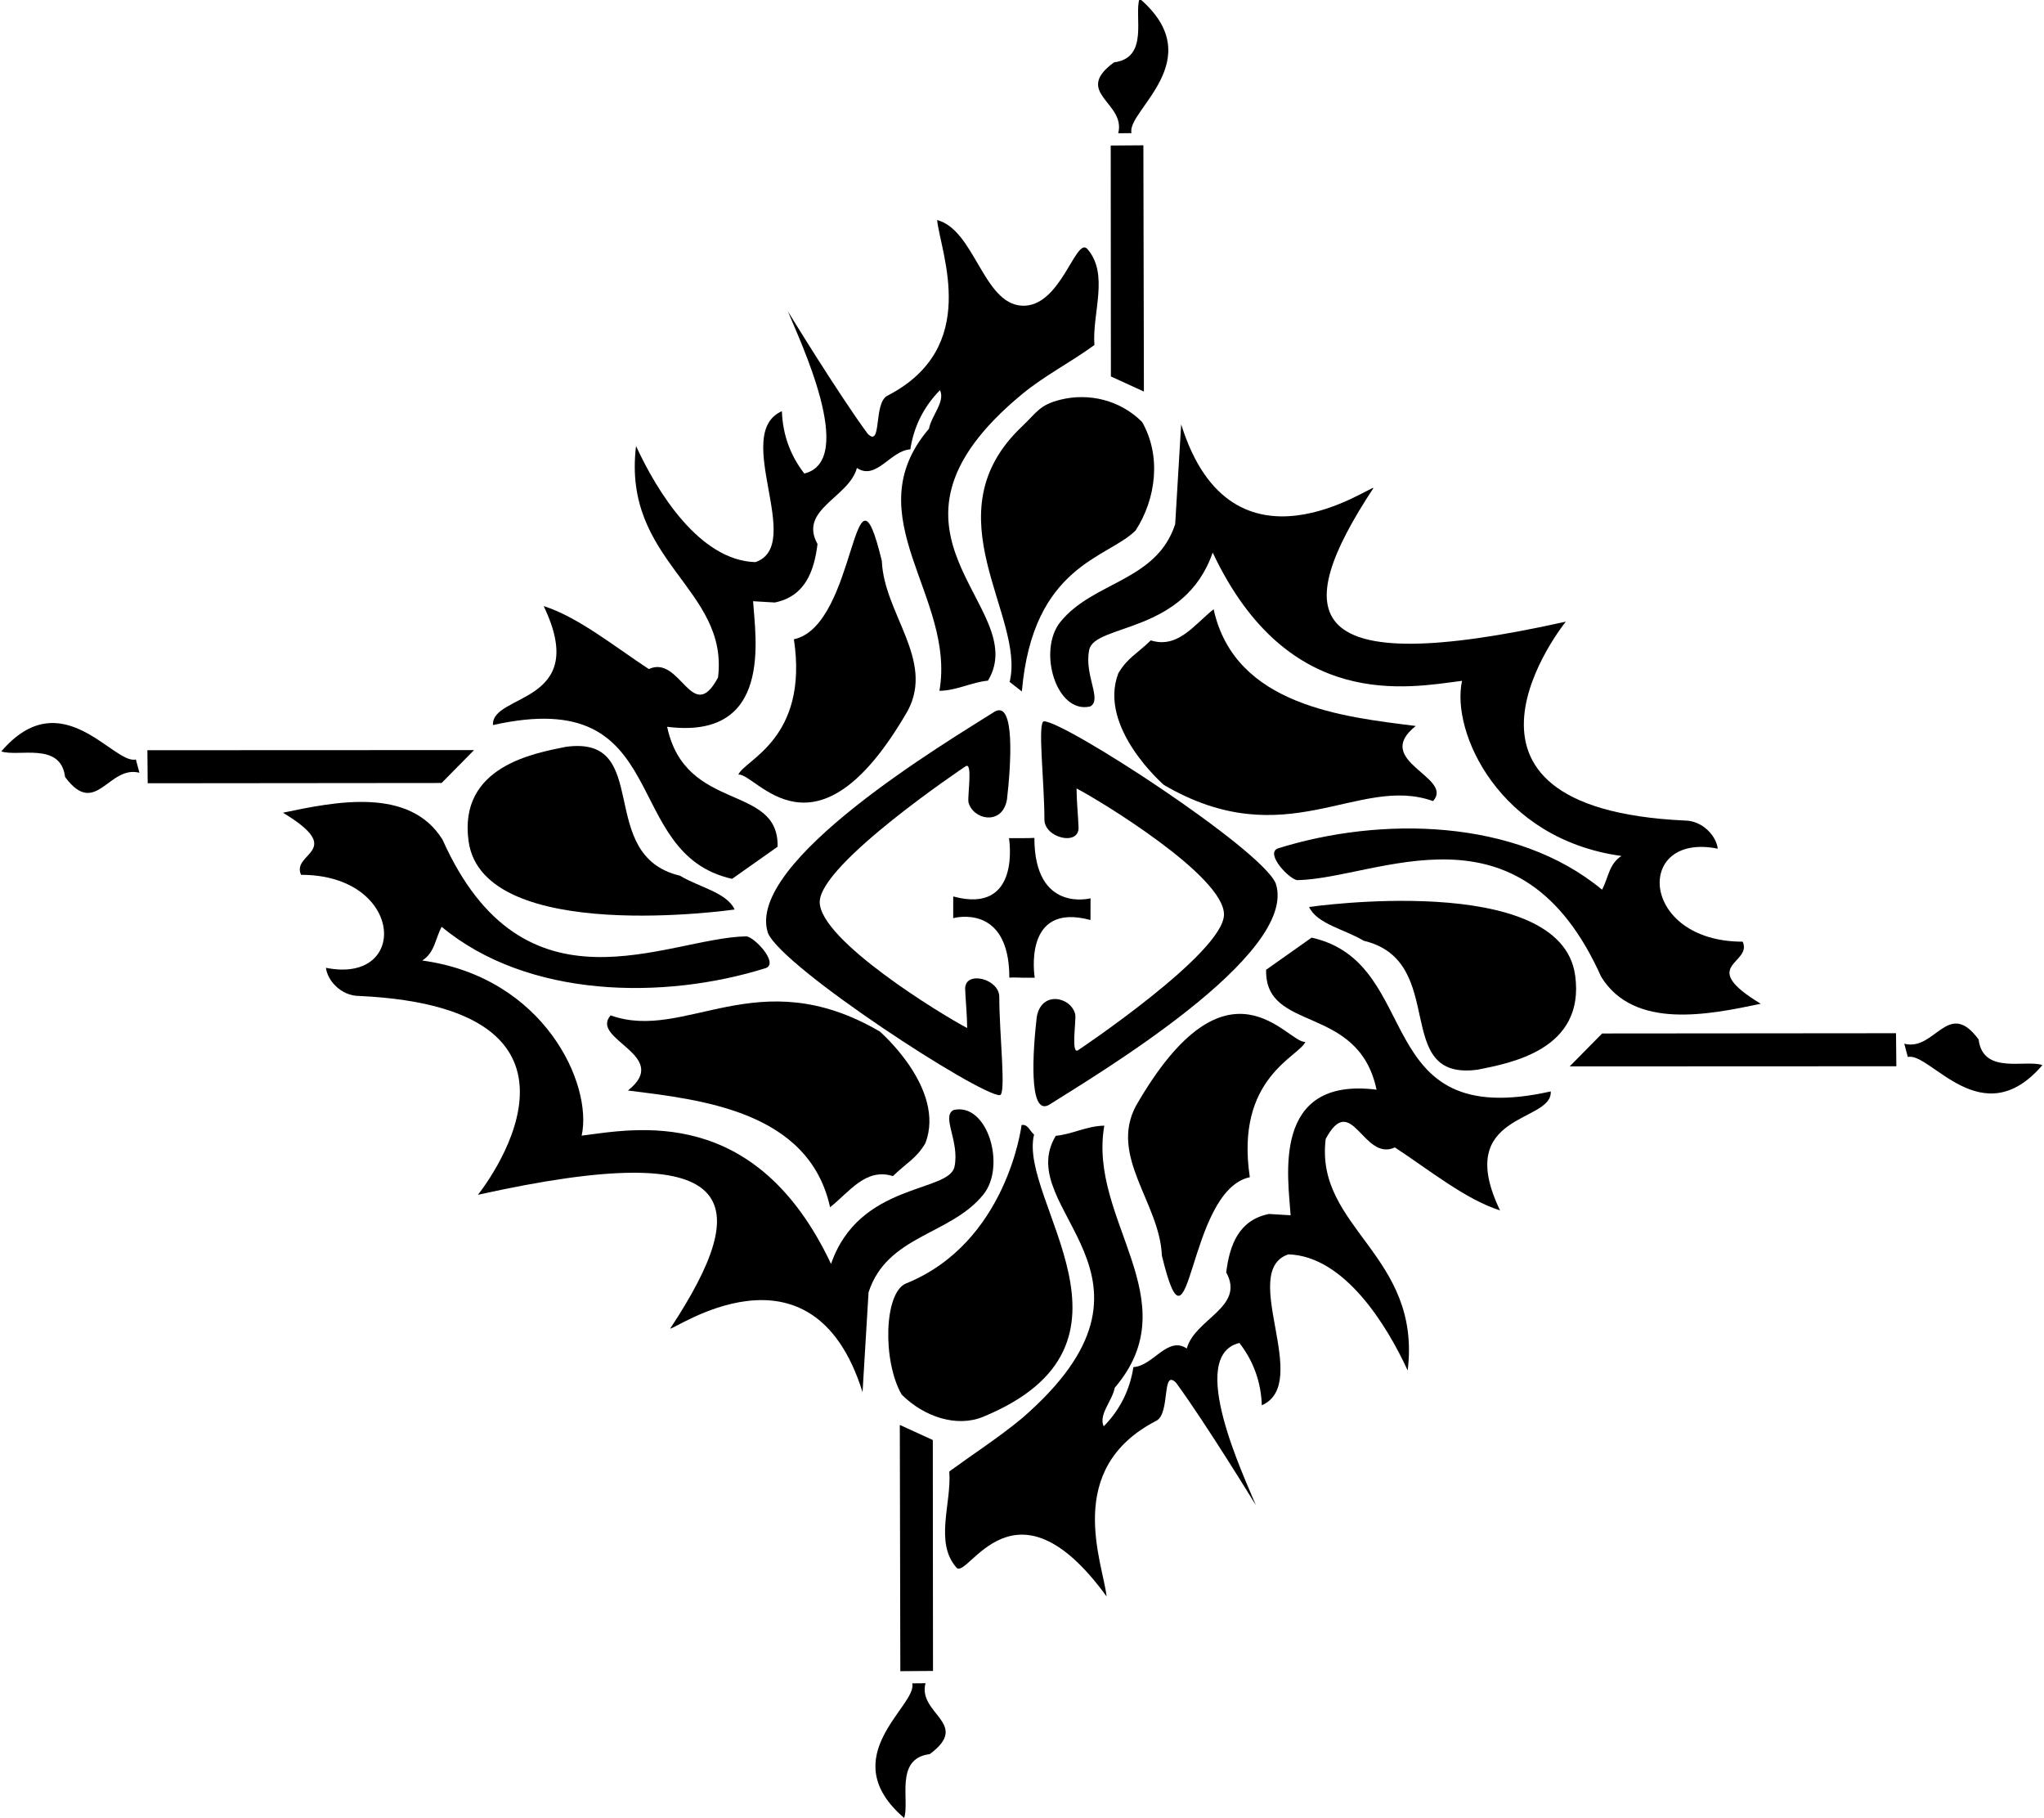 <?xml version="1.0" encoding="UTF-8"?>
<svg xmlns="http://www.w3.org/2000/svg" xmlns:xlink="http://www.w3.org/1999/xlink" width="470pt" height="418pt" viewBox="0 0 470 418" version="1.1">
<g id="surface1">
<path style=" stroke:none;fill-rule:nonzero;fill:rgb(0%,0%,0%);fill-opacity:1;" d="M 169.777 178.074 C 173.816 177.516 187.504 200.262 208.727 163.379 C 214.957 151.742 203.254 141.012 202.773 128.961 C 196.102 101.391 197.176 143.836 182.551 146.957 C 185.996 169.844 171.184 174.652 169.777 178.074 "/>
<path style=" stroke:none;fill-rule:nonzero;fill:rgb(0%,0%,0%);fill-opacity:1;" d="M 229.777 229.168 C 229.777 224.98 221.926 223.039 221.926 227.281 C 222.047 230.293 222.387 233.492 222.387 236.324 C 216.754 233.383 188.488 216.168 188.488 207.363 C 188.488 198.562 221.98 176.191 221.98 176.191 C 223.719 174.898 222.484 182.641 222.68 184.355 C 223.613 188.441 230.492 189.945 231.547 183.777 C 232.426 176.188 233.5 160.93 228.746 163.574 C 218.23 170.258 171.074 198.188 176.605 214.547 C 180.195 222.617 225.086 251.758 229.875 251.758 C 231.434 251.758 229.777 237.879 229.777 229.168 "/>
<path style=" stroke:none;fill-rule:nonzero;fill:rgb(0%,0%,0%);fill-opacity:1;" d="M 250.746 211.496 L 250.758 206.504 C 250.758 206.504 237.848 209.934 237.848 192.617 C 236.945 192.699 232.008 192.68 232.008 192.68 C 232.008 192.68 234.969 210.363 219.188 206.078 L 219.18 211.07 C 219.18 211.07 232.09 207.426 232.09 224.742 C 232.988 224.66 234.895 224.754 234.895 224.754 L 237.93 224.754 C 237.93 224.754 234.969 207.211 250.746 211.496 "/>
<path style=" stroke:none;fill-rule:nonzero;fill:rgb(0%,0%,0%);fill-opacity:1;" d="M 144.387 250.688 C 160.895 252.777 185.996 255.285 190.867 277.516 C 195.281 274.07 199.027 268.387 205.32 270.363 C 208.512 267.25 210.668 266.379 212.785 262.797 C 217.559 250.312 202.305 237.125 202.305 237.125 C 174.176 220.684 157.625 239.598 140.414 233.418 C 135.477 238.934 154.617 242.605 144.387 250.688 "/>
<path style=" stroke:none;fill-rule:nonzero;fill:rgb(0%,0%,0%);fill-opacity:1;" d="M 243.887 91.871 C 239.016 93.07 238.457 94.762 234.969 98.066 C 213.609 118.316 235.879 141.562 232.16 156.766 C 233.117 157.527 234.969 158.957 234.969 158.957 C 237.48 129.848 254.715 128.359 261.117 121.957 C 265.863 114.629 267.059 104.781 262.613 97 C 257.438 91.824 250.199 90.316 243.887 91.871 "/>
<path style=" stroke:none;fill-rule:nonzero;fill:rgb(0%,0%,0%);fill-opacity:1;" d="M 262.91 33.402 L 255.402 33.457 L 255.441 86.539 L 263.031 90.012 L 262.91 33.402 "/>
<path style=" stroke:none;fill-rule:nonzero;fill:rgb(0%,0%,0%);fill-opacity:1;" d="M 300.16 239.5 C 296.117 240.062 282.434 217.312 261.211 254.199 C 254.977 265.832 266.684 276.566 267.16 288.617 C 273.836 316.188 272.762 273.738 287.387 270.617 C 283.938 247.73 298.754 242.922 300.16 239.5 "/>
<path style=" stroke:none;fill-rule:nonzero;fill:rgb(0%,0%,0%);fill-opacity:1;" d="M 243.832 142.961 C 238.508 149.531 242.883 164.223 250.684 162.402 C 253.523 160.891 249.234 155.195 250.461 149.367 C 251.723 143.359 272.367 145.789 278.848 127.023 C 296.188 163.793 323.871 158.074 336.188 156.508 C 333.578 168.273 344.734 192.926 372.844 196.77 C 369.93 198.602 369.832 201.898 368.371 204.52 C 348.617 188.105 317.391 187.641 293.809 195.043 C 290.816 196.25 296.617 202.328 298.379 202.328 C 316.836 201.934 349.434 182.676 368.176 224.543 C 375.754 236.816 393 233.242 404.871 230.746 C 390.117 221.828 403.012 221.621 400.719 216.473 C 377.008 216.473 375.719 191.211 394.984 195.094 C 394.656 192.168 391.48 188.625 387.355 188.625 C 325.422 185.719 360.043 142.91 360.043 142.91 C 298.984 156.484 296.402 141.652 315.801 112.211 C 315.863 111.109 283.293 134.988 271.598 97.539 L 270.223 120.496 C 265.926 133.664 251.406 133.613 243.832 142.961 "/>
<path style=" stroke:none;fill-rule:nonzero;fill:rgb(0%,0%,0%);fill-opacity:1;" d="M 293.328 203.027 C 289.738 194.961 244.852 165.82 240.059 165.82 C 238.5 165.82 240.156 179.699 240.156 188.41 C 240.156 192.594 248.008 194.535 248.008 190.297 C 247.891 187.281 247.547 184.086 247.547 181.25 C 253.184 184.191 281.445 201.406 281.445 210.211 C 281.445 219.012 247.953 241.383 247.953 241.383 C 246.215 242.676 247.453 234.934 247.254 233.219 C 246.32 229.137 239.445 227.633 238.391 233.797 C 237.512 241.387 236.438 256.648 241.188 254 C 251.703 247.316 298.859 219.387 293.328 203.027 "/>
<path style=" stroke:none;fill-rule:nonzero;fill:rgb(0%,0%,0%);fill-opacity:1;" d="M 207.023 384.172 L 214.535 384.117 L 214.492 331.035 L 206.902 327.562 L 207.023 384.172 "/>
<path style=" stroke:none;fill-rule:nonzero;fill:rgb(0%,0%,0%);fill-opacity:1;" d="M 226.047 325.703 C 266.547 309.016 234.059 276.016 237.773 260.809 C 236.816 260.051 236.32 258.316 234.898 258.633 C 234.898 258.633 231.613 285.684 208.27 295.07 C 203.293 297.215 202.879 312.797 207.32 320.574 C 212.496 325.75 220.039 328.18 226.047 325.703 "/>
<path style=" stroke:none;fill-rule:nonzero;fill:rgb(0%,0%,0%);fill-opacity:1;" d="M 257.125 30.637 L 260.18 30.605 C 258.883 25.52 278.48 13.781 262.031 -0.34 C 260.695 3.59 264.32 13.324 256.145 14.336 C 246.605 21.379 258.953 23.531 257.125 30.637 "/>
<path style=" stroke:none;fill-rule:nonzero;fill:rgb(0%,0%,0%);fill-opacity:1;" d="M 325.547 166.891 C 309.043 164.801 283.938 162.289 279.066 140.062 C 274.652 143.504 270.906 149.191 264.613 147.211 C 261.422 150.324 259.27 151.199 257.148 154.777 C 252.375 167.266 267.633 180.449 267.633 180.449 C 295.762 196.895 312.312 177.98 329.52 184.156 C 334.461 178.645 315.32 174.969 325.547 166.891 "/>
<path style=" stroke:none;fill-rule:nonzero;fill:rgb(0%,0%,0%);fill-opacity:1;" d="M 212.809 386.941 L 209.758 386.969 C 211.055 392.055 191.453 403.797 207.902 417.914 C 209.238 413.988 205.613 404.254 213.789 403.238 C 223.328 396.199 210.98 394.043 212.809 386.941 "/>
<path style=" stroke:none;fill-rule:nonzero;fill:rgb(0%,0%,0%);fill-opacity:1;" d="M 368.395 237.578 L 360.93 245.145 L 436.047 245.113 L 435.973 237.52 L 368.395 237.578 "/>
<path style=" stroke:none;fill-rule:nonzero;fill:rgb(0%,0%,0%);fill-opacity:1;" d="M 226.105 274.617 C 231.426 268.047 227.051 253.352 219.254 255.172 C 216.41 256.684 220.699 262.383 219.477 268.207 C 218.211 274.215 197.566 271.785 191.09 290.551 C 173.746 253.781 146.062 259.504 133.746 261.066 C 136.355 249.305 125.199 224.652 97.09 220.805 C 100.004 218.977 100.102 215.676 101.562 213.059 C 121.316 229.469 152.543 229.938 176.129 222.535 C 179.117 221.328 173.316 215.246 171.555 215.246 C 153.102 215.645 120.5 234.902 101.762 193.035 C 94.18 180.758 76.934 184.332 65.066 186.828 C 79.816 195.746 66.922 195.953 69.219 201.102 C 92.926 201.102 94.219 226.363 74.949 222.48 C 75.277 225.406 78.453 228.949 82.578 228.949 C 144.512 231.859 109.891 274.664 109.891 274.664 C 170.949 261.09 173.531 275.922 154.137 305.367 C 154.07 306.465 186.641 282.586 198.336 320.035 L 199.715 297.078 C 204.008 283.91 218.531 283.965 226.105 274.617 "/>
<path style=" stroke:none;fill-rule:nonzero;fill:rgb(0%,0%,0%);fill-opacity:1;" d="M 362.188 224.184 C 358.84 200.137 301.016 208.496 301.016 208.496 C 302.781 212.41 309.418 213.711 313.574 216.262 C 333.328 220.953 319.633 248.695 339.848 245.887 C 347.051 244.414 364.586 241.438 362.188 224.184 "/>
<path style=" stroke:none;fill-rule:nonzero;fill:rgb(0%,0%,0%);fill-opacity:1;" d="M 301.594 215.543 L 291.133 222.934 C 290.805 237.52 312.312 230.641 316.531 250.5 C 292.105 247.406 296.262 271.125 296.77 279.367 L 291.777 279.07 C 284.883 280.461 282.738 286.145 281.957 292.508 C 286.387 300.484 274.703 303.191 272.895 309.996 C 268.465 307.027 265.141 314.039 260.617 314.27 C 259.801 319.531 257.523 324.102 253.789 327.887 C 252.547 325.207 255.738 322.094 256.324 319.023 C 273.562 298.816 250.117 280.48 253.926 258.77 C 249.914 258.832 246.594 260.734 242.766 261.105 C 232.422 278.219 272.977 293.188 234.969 326.062 C 229.723 330.402 223.773 334.254 218.281 338.262 C 218.844 345.609 214.801 354.586 219.961 360.402 C 222.645 363.082 233.234 337.809 254.453 366.996 C 253.613 359.23 244.387 337.68 265.891 326.605 C 269.164 324.918 267.07 314.516 270.418 317.863 C 277.273 327.191 288.77 346.012 288.77 346.012 C 286.152 339.543 272.762 311.672 284.992 308.719 C 288.246 312.922 289.965 317.73 290.145 323.051 C 301.777 317.906 284.773 292.277 296.23 288.355 C 309.133 288.727 318.898 304.641 323.684 315.043 C 326.926 288.461 302.305 282.309 304.832 261.82 C 310.812 250.656 313.43 267.145 320.742 263.773 C 328.648 268.957 337.059 275.773 344.922 278.246 C 334.02 255.574 357.039 258.234 356.578 250.895 C 314.676 260.301 327.785 221.398 301.594 215.543 "/>
<path style=" stroke:none;fill-rule:nonzero;fill:rgb(0%,0%,0%);fill-opacity:1;" d="M 454.965 238.953 C 447.922 229.414 444.977 241.762 437.875 239.934 L 438.691 242.988 C 443.777 241.691 455.711 261.102 469.637 244.844 C 465.711 243.504 455.977 247.129 454.965 238.953 "/>
<path style=" stroke:none;fill-rule:nonzero;fill:rgb(0%,0%,0%);fill-opacity:1;" d="M 109.004 172.43 L 33.891 172.461 L 33.961 180.059 L 101.539 179.996 L 109.004 172.43 "/>
<path style=" stroke:none;fill-rule:nonzero;fill:rgb(0%,0%,0%);fill-opacity:1;" d="M 168.34 202.031 L 178.801 194.645 C 179.133 180.059 157.625 186.938 153.402 167.074 C 177.828 170.172 173.676 146.449 173.164 138.207 L 178.156 138.504 C 185.055 137.113 187.195 131.434 187.98 125.066 C 183.547 117.09 195.23 114.383 197.039 107.578 C 201.473 110.551 204.797 103.535 209.316 103.305 C 210.133 98.047 212.41 93.473 216.145 89.688 C 217.387 92.367 214.195 95.484 213.609 98.555 C 196.371 118.758 219.816 137.094 216.012 158.805 C 220.023 158.746 223.344 156.84 227.172 156.469 C 237.512 139.355 196.246 122.684 234.965 90.652 C 240.211 86.312 246.16 83.324 251.652 79.312 C 251.09 71.969 255.137 62.992 249.973 57.176 C 247.289 54.492 243.879 70.754 234.969 70.273 C 226.062 69.793 224.105 52.867 215.48 50.578 C 216.32 58.344 225.547 79.895 204.047 90.969 C 200.77 92.656 202.863 103.062 199.516 99.715 C 192.66 90.387 181.164 71.566 181.164 71.566 C 183.785 78.031 197.176 105.902 184.941 108.855 C 181.688 104.656 179.973 99.844 179.789 94.523 C 168.156 99.668 185.16 125.301 173.703 129.223 C 160.805 128.852 151.039 112.938 146.254 102.531 C 143.008 129.117 167.633 135.27 165.102 155.754 C 159.125 166.918 156.504 150.434 149.191 153.801 C 141.285 148.617 132.879 141.805 125.012 139.328 C 135.914 162.004 112.895 159.34 113.355 166.68 C 155.262 157.273 142.148 196.18 168.34 202.031 "/>
<path style=" stroke:none;fill-rule:nonzero;fill:rgb(0%,0%,0%);fill-opacity:1;" d="M 0.301 172.734 C 4.227 174.07 13.957 170.445 14.969 178.621 C 22.016 188.16 24.957 175.812 32.059 177.641 L 31.242 174.586 C 26.156 175.887 14.227 156.473 0.301 172.734 "/>
<path style=" stroke:none;fill-rule:nonzero;fill:rgb(0%,0%,0%);fill-opacity:1;" d="M 107.75 193.395 C 111.094 217.441 168.922 209.078 168.922 209.078 C 167.152 205.164 160.516 203.867 156.363 201.312 C 136.605 196.625 150.305 168.879 130.086 171.688 C 122.887 173.16 105.348 176.137 107.75 193.395 "/>
</g>
</svg>
